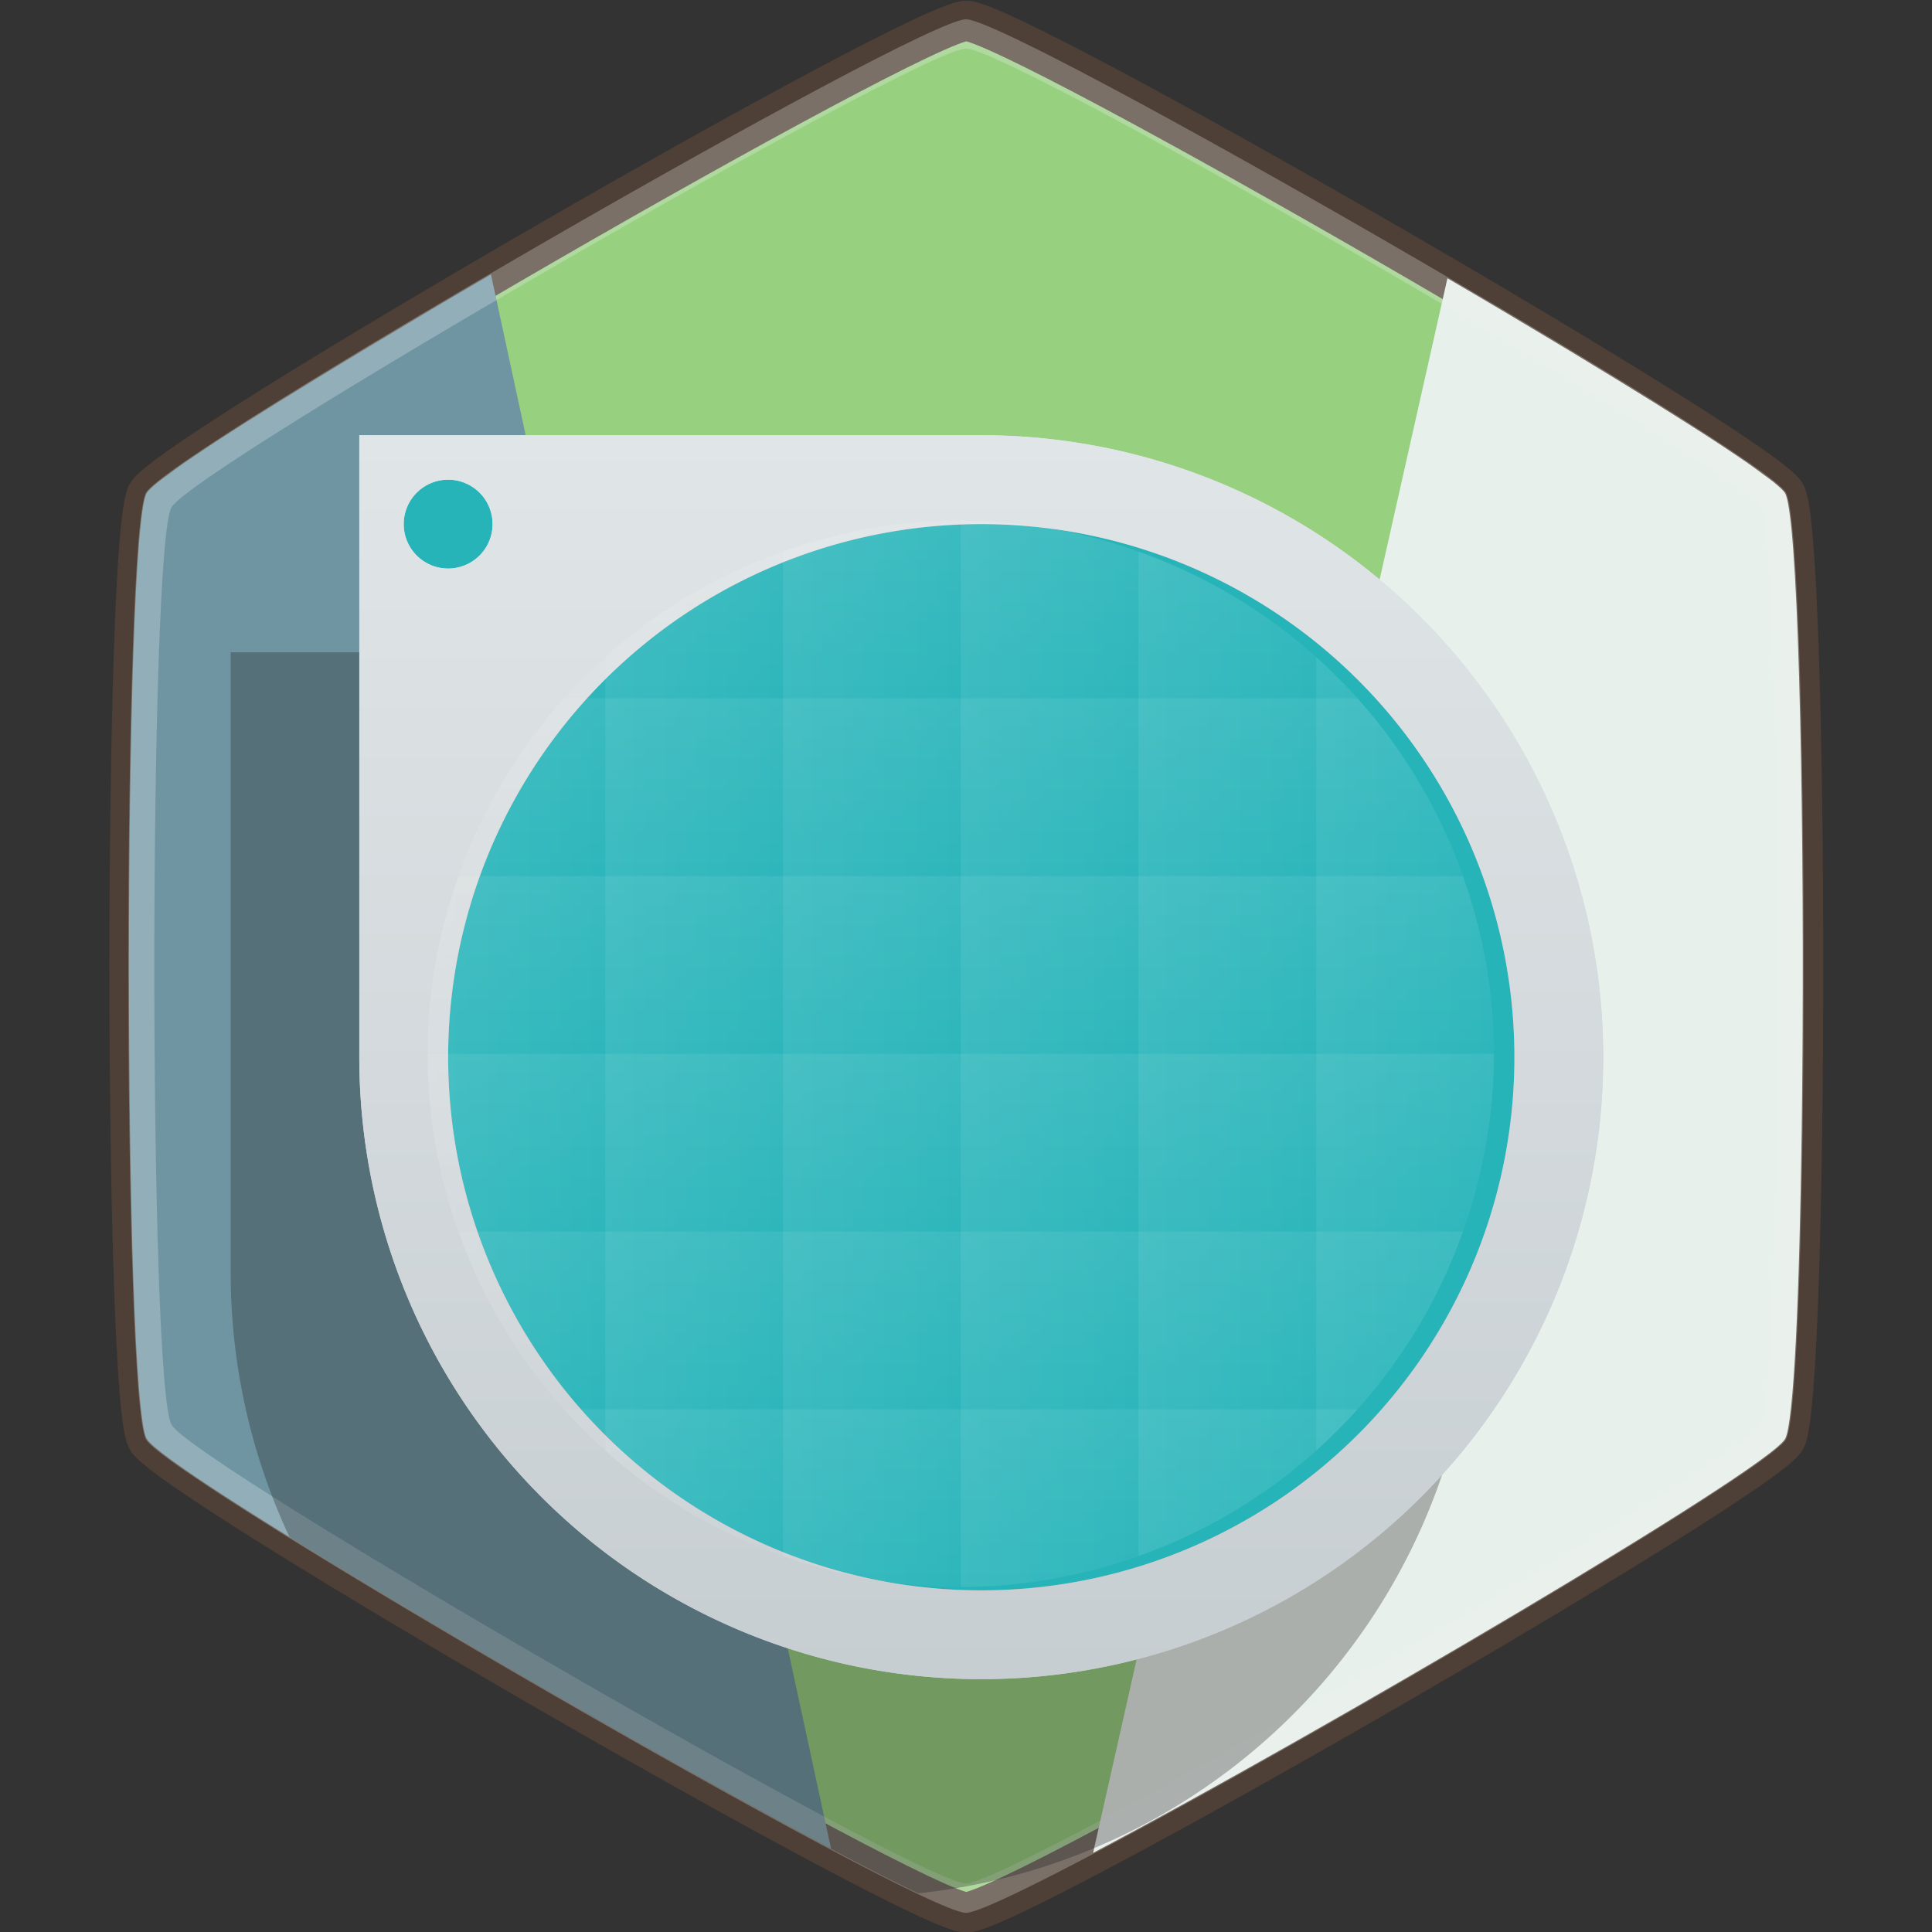 <?xml version="1.0" encoding="UTF-8" standalone="no"?>
<!-- Created with Inkscape (http://www.inkscape.org/) -->

<svg
   xmlns:dc="http://purl.org/dc/elements/1.1/"
   xmlns:cc="http://creativecommons.org/ns#"
   xmlns:rdf="http://www.w3.org/1999/02/22-rdf-syntax-ns#"
   xmlns:svg="http://www.w3.org/2000/svg"
   xmlns="http://www.w3.org/2000/svg"
   xmlns:xlink="http://www.w3.org/1999/xlink"
   xmlns:sodipodi="http://sodipodi.sourceforge.net/DTD/sodipodi-0.dtd"
   xmlns:inkscape="http://www.inkscape.org/namespaces/inkscape"
   width="32"
   version="1.1"
   height="32"
   viewBox="0 0 32 32"
   id="svg60"
   sodipodi:docname="applications-graphics.svg"
   inkscape:version="0.92.2 (unknown)">
  <rect x="0" y="0" width="32" height="32" fill="#333333" stroke="none"/>
  <sodipodi:namedview
     pagecolor="#ffffff"
     bordercolor="#666666"
     borderopacity="1"
     objecttolerance="10"
     gridtolerance="10"
     guidetolerance="10"
     inkscape:pageopacity="0"
     inkscape:pageshadow="2"
     inkscape:window-width="1868"
     inkscape:window-height="1050"
     id="namedview62"
     showgrid="false"
     inkscape:zoom="7.375"
     inkscape:cx="10.385516"
     inkscape:cy="18.202759"
     inkscape:window-x="52"
     inkscape:window-y="0"
     inkscape:window-maximized="1"
     inkscape:current-layer="layer1" />
  <defs
     id="defs5455">
    <linearGradient
       inkscape:collect="always"
       id="linearGradient4508">
      <stop
         style="stop-color:#ffffff"
         id="stop4510" />
      <stop
         offset="1"
         style="stop-color:#ffffff;stop-opacity:0"
         id="stop4512" />
    </linearGradient>
    <linearGradient
       inkscape:collect="always"
       id="linearGradient4496">
      <stop
         style="stop-color:#b83564"
         id="stop4498" />
      <stop
         offset="0.5"
         style="stop-color:#ff6a5a"
         id="stop4504" />
      <stop
         offset="1"
         style="stop-color:#ffb350"
         id="stop4500" />
    </linearGradient>
    <linearGradient
       inkscape:collect="always"
       id="linearGradient4303">
      <stop
         style="stop-color:#c6cdd1"
         id="stop4305" />
      <stop
         offset="1"
         style="stop-color:#e0e5e7"
         id="stop4307" />
    </linearGradient>
    <linearGradient
       inkscape:collect="always"
       xlink:href="#linearGradient4496"
       id="linearGradient4456"
       gradientUnits="userSpaceOnUse"
       gradientTransform="matrix(0.957,0,0,0.957,-2276.412,-816.064)"
       x1="413.571"
       y1="544.798"
       x2="387.571"
       y2="518.798" />
    <linearGradient
       inkscape:collect="always"
       xlink:href="#linearGradient4303"
       id="linearGradient4458"
       gradientUnits="userSpaceOnUse"
       gradientTransform="matrix(0.957,0,0,0.957,-1908.48,-322.584)"
       y1="31"
       x2="0"
       y2="2" />
    <linearGradient
       inkscape:collect="always"
       xlink:href="#linearGradient4303"
       id="linearGradient4460"
       gradientUnits="userSpaceOnUse"
       gradientTransform="matrix(0.957,0,0,0.957,-1908.48,-322.584)"
       y1="31"
       x2="0"
       y2="2" />
    <linearGradient
       inkscape:collect="always"
       xlink:href="#linearGradient4508"
       id="linearGradient4462"
       gradientUnits="userSpaceOnUse"
       gradientTransform="rotate(-90,398.071,532.298)"
       y1="529.798"
       x2="0"
       y2="535.798" />
    <linearGradient
       inkscape:collect="always"
       xlink:href="#linearGradient4508"
       id="linearGradient4464"
       gradientUnits="userSpaceOnUse"
       gradientTransform="rotate(-90,396.071,534.298)"
       y1="529.798"
       x2="0"
       y2="535.798" />
    <linearGradient
       inkscape:collect="always"
       xlink:href="#linearGradient4508"
       id="linearGradient4466"
       gradientUnits="userSpaceOnUse"
       gradientTransform="matrix(0,1,1,0,-126.227,129.227)"
       y1="529.798"
       x2="0"
       y2="535.798" />
    <linearGradient
       inkscape:collect="always"
       xlink:href="#linearGradient4508"
       id="linearGradient4468"
       gradientUnits="userSpaceOnUse"
       gradientTransform="rotate(-90,400.071,530.298)"
       y1="529.798"
       x2="0"
       y2="535.798" />
    <linearGradient
       inkscape:collect="always"
       xlink:href="#linearGradient4508"
       id="linearGradient4470"
       gradientUnits="userSpaceOnUse"
       gradientTransform="matrix(0,1,1,0,-122.227,129.227)"
       y1="529.798"
       x2="0"
       y2="535.798" />
    <linearGradient
       inkscape:collect="always"
       xlink:href="#linearGradient4508"
       id="linearGradient4473"
       gradientUnits="userSpaceOnUse"
       gradientTransform="rotate(-90,394.071,536.298)"
       y1="529.798"
       x2="0"
       y2="535.798" />
    <linearGradient
       inkscape:collect="always"
       xlink:href="#linearGradient4508"
       id="linearGradient4475"
       gradientUnits="userSpaceOnUse"
       gradientTransform="translate(2,-3)"
       y1="529.798"
       x2="0"
       y2="535.798" />
    <linearGradient
       inkscape:collect="always"
       xlink:href="#linearGradient4508"
       id="linearGradient4478"
       gradientUnits="userSpaceOnUse"
       gradientTransform="translate(2,-7)"
       y1="529.798"
       x2="0"
       y2="535.798" />
    <linearGradient
       inkscape:collect="always"
       xlink:href="#linearGradient4508"
       id="linearGradient4480"
       gradientUnits="userSpaceOnUse"
       gradientTransform="matrix(-1,0,0,1,803.143,5)"
       y1="529.798"
       x2="0"
       y2="535.798" />
    <linearGradient
       inkscape:collect="always"
       xlink:href="#linearGradient4508"
       id="linearGradient4482"
       gradientUnits="userSpaceOnUse"
       gradientTransform="translate(2,1)"
       y1="529.798"
       x2="0"
       y2="535.798" />
    <linearGradient
       inkscape:collect="always"
       xlink:href="#linearGradient4508"
       id="linearGradient4484"
       gradientUnits="userSpaceOnUse"
       gradientTransform="matrix(-1,0,0,1,803.143,9)"
       y1="529.798"
       x2="0"
       y2="535.798" />
    <linearGradient
       inkscape:collect="always"
       xlink:href="#linearGradient4508"
       id="linearGradient4486"
       gradientUnits="userSpaceOnUse"
       gradientTransform="translate(2,-11)"
       y1="529.798"
       x2="0"
       y2="535.798" />
  </defs>
  <g
     inkscape:label="Capa 1"
     inkscape:groupmode="layer"
     id="layer1"
     transform="matrix(1 0 0 1 -384.571 -515.798)">
    <g
       transform="translate(1870.201,887.074)"
       id="g4597">
      <path
         inkscape:transform-center-x="-9.2692787e-05"
         sodipodi:type="star"
         style="opacity:1;fill:#97d07f;fill-opacity:1;stroke:#4e4036;stroke-width:0.708;stroke-linecap:round;stroke-linejoin:bevel;stroke-miterlimit:4;stroke-dasharray:none;stroke-dashoffset:0;stroke-opacity:1;paint-order:stroke markers fill"
         id="path4402"
         sodipodi:sides="6"
         sodipodi:cx="-159.88393"
         sodipodi:cy="88.735123"
         sodipodi:r1="16.576097"
         sodipodi:r2="14.355322"
         sodipodi:arg1="1.0471976"
         sodipodi:arg2="1.5707963"
         inkscape:flatsided="true"
         inkscape:rounded="0.05"
         inkscape:randomized="0"
         d="m -151.596,103.09 c -0.718,0.414 -15.858,0.414 -16.576,0 -0.718,-0.414 -8.288,-13.527 -8.288,-14.355 0,-0.829 7.57,-13.941 8.288,-14.355 0.718,-0.414 15.858,-0.414 16.576,10e-7 0.718,0.414 8.288,13.527 8.288,14.355 0,0.829 -7.57,13.941 -8.288,14.355 z"
         transform="matrix(0,0.945,-0.945,0,-1385.77,-204.175)"
         inkscape:transform-center-y="8.6501096e-06" />
      <path
         style="opacity:1;fill:#6f95a3;fill-opacity:1;stroke:none;stroke-width:0.238;stroke-linecap:round;stroke-linejoin:round;stroke-miterlimit:4;stroke-dasharray:none;stroke-dashoffset:0;stroke-opacity:1;paint-order:fill markers stroke"
         d="m -1477.498,-366.729 c 0,0.001 0,0.002 -0.01,0.004 -0.7,0.409 -1.381,0.813 -2.019,1.197 -0.071,0.043 -0.134,0.081 -0.204,0.123 -0.904,0.546 -1.716,1.047 -2.319,1.441 -0.04,0.026 -0.075,0.05 -0.113,0.075 -0.161,0.106 -0.31,0.207 -0.438,0.295 -0.084,0.059 -0.147,0.106 -0.214,0.156 -0.067,0.05 -0.147,0.106 -0.197,0.147 -0.021,0.017 -0.036,0.031 -0.054,0.046 -0.024,0.021 -0.051,0.043 -0.069,0.06 -0.03,0.03 -0.054,0.056 -0.065,0.075 -0.012,0.021 -0.024,0.056 -0.036,0.103 -0.034,0.141 -0.065,0.394 -0.093,0.737 -0.073,0.915 -0.122,2.469 -0.147,4.236 -0.024,1.767 -0.024,3.746 0,5.513 0,1.9e-4 0,3.7e-4 0,5.3e-4 0.024,1.767 0.073,3.32 0.147,4.235 0.028,0.343 0.059,0.596 0.093,0.737 0.011,0.047 0.023,0.082 0.036,0.103 0.298,0.517 7.545,4.782 11.335,6.79 z"
         id="path4404"
         inkscape:connector-curvature="0" />
      <path
         style="opacity:1;fill:#e8f0eb;fill-opacity:1;stroke:none;stroke-width:0.238;stroke-linecap:round;stroke-linejoin:round;stroke-miterlimit:4;stroke-dasharray:none;stroke-dashoffset:0;stroke-opacity:1;paint-order:fill markers stroke"
         d="m -1461.656,-366.667 -5.869,26.08 c 3.751,-1.977 11.159,-6.333 11.461,-6.856 0.147,-0.254 0.239,-2.426 0.275,-5.076 0,-1.6e-4 0,-3.4e-4 0,-5.3e-4 0.055,-3.975 -0.014,-9.028 -0.207,-10.309 0,-2.1e-4 0,-3.1e-4 0,-5.3e-4 -0.021,-0.142 -0.044,-0.238 -0.069,-0.28 -0.011,-0.02 -0.036,-0.046 -0.067,-0.076 -0.015,-0.015 -0.037,-0.034 -0.057,-0.051 -0.019,-0.017 -0.037,-0.033 -0.061,-0.052 -0.046,-0.038 -0.121,-0.09 -0.183,-0.136 -0.072,-0.053 -0.141,-0.106 -0.233,-0.17 -0.129,-0.09 -0.277,-0.189 -0.44,-0.297 -0.026,-0.017 -0.05,-0.033 -0.077,-0.051 -0.599,-0.392 -1.407,-0.893 -2.312,-1.44 -0.055,-0.033 -0.105,-0.064 -0.161,-0.098 -0.631,-0.38 -1.306,-0.781 -2.001,-1.187 z"
         id="path4406"
         inkscape:connector-curvature="0" />
      <path
         inkscape:connector-curvature="0"
         style="opacity:0.271;fill:#f2f2f2;fill-opacity:1;stroke:none;stroke-width:0.67;stroke-linecap:round;stroke-linejoin:bevel;stroke-miterlimit:4;stroke-dasharray:none;stroke-dashoffset:0;stroke-opacity:1;paint-order:stroke markers fill"
         d="m -1469.63,-370.957 c -0.784,0 -13.188,7.162 -13.581,7.841 -0.392,0.679 -0.392,15.002 0,15.682 0.392,0.679 12.797,7.841 13.581,7.841 0.784,0 13.188,-7.162 13.581,-7.841 0.392,-0.679 0.392,-15.002 0,-15.682 -0.392,-0.679 -12.796,-7.841 -13.581,-7.841 z m 0,0.486 c 0.76,0 12.78,6.94 13.159,7.598 0.38,0.658 0.38,14.537 0,15.195 -0.38,0.658 -12.399,7.598 -13.159,7.598 -0.76,0 -12.78,-6.94 -13.159,-7.598 -0.38,-0.658 -0.38,-14.537 0,-15.195 0.38,-0.658 12.399,-7.598 13.159,-7.598 z"
         id="path4408" />
      <path
         inkscape:connector-curvature="0"
         style="opacity:0.3;fill:#1a1a1a;stroke-width:0.071;stroke-linecap:square"
         d="m -1481.809,-360.472 v 1.463 a 1.472,1.472 0 0 0 -5e-4,0.01 1.472,1.472 0 0 0 5e-4,0.013 v 8.822 a 10.307,10.307 0 0 0 0.973,4.344 c 3.102,1.924 8.386,4.938 10.418,5.903 a 10.307,10.307 0 0 0 9.223,-10.247 10.307,10.307 0 0 0 -10.307,-10.307 z"
         id="path4410" />
      <g
         transform="matrix(0.736,0,0,0.736,-1761.57,-800.465)"
         id="g4454"
         inkscape:label="Capa 1">
        <g
           id="g4452"
           transform="translate(11.615,26.411)">
          <circle
             id="circle4412"
             r="12.438"
             style="fill:url(#linearGradient4456);stroke-width:0.092;stroke-linecap:square"
             cy="-307.276"
             cx="-1893.172"
             transform="matrix(1.045,0,0,1.045,2363.752,901.621)" />
          <circle
             r="1.913"
             id="circle4414"
             style="fill:#26b4b9;fill-opacity:1;stroke-width:0.191;stroke-linecap:square"
             cy="-318.757"
             cx="-1904.653"
             transform="matrix(1.045,0,0,1.045,2363.752,901.621)" />
          <path
             d="m -1906.567,-320.67 v 13.394 a 13.394,13.394 0 0 0 13.394,13.394 13.394,13.394 0 0 0 13.394,-13.394 13.394,13.394 0 0 0 -13.394,-13.394 z m 1.913,0.957 a 0.957,0.957 0 0 1 0.957,0.957 0.957,0.957 0 0 1 -0.957,0.957 0.957,0.957 0 0 1 -0.957,-0.957 0.957,0.957 0 0 1 0.957,-0.957 z m 11.481,0.957 a 11.481,11.481 0 0 1 11.481,11.481 11.481,11.481 0 0 1 -11.481,11.481 11.481,11.481 0 0 1 -11.481,-11.481 11.481,11.481 0 0 1 11.481,-11.481 z"
             id="path4416"
             style="fill:url(#linearGradient4458);fill-rule:evenodd;stroke-width:0.957"
             inkscape:connector-curvature="0"
             transform="matrix(1.045,0,0,1.045,2363.752,901.621)" />
          <circle
             r="12.438"
             id="circle4418"
             style="fill:#99a1a7;stroke-width:0.096;stroke-linecap:square"
             cy="-307.276"
             cx="-1893.172"
             transform="matrix(1.045,0,0,1.045,2363.752,901.621)" />
          <circle
             r="11.481"
             id="circle4420"
             style="fill:#26b4b9;fill-opacity:1;stroke-width:0.085;stroke-linecap:square"
             cy="-307.276"
             cx="-1893.172"
             transform="matrix(1.045,0,0,1.045,2363.752,901.621)" />
          <path
             d="m -1906.567,-320.67 v 13.394 a 13.394,13.394 0 0 0 13.394,13.394 13.394,13.394 0 0 0 13.394,-13.394 13.394,13.394 0 0 0 -13.394,-13.394 z m 1.913,0.957 a 0.957,0.957 0 0 1 0.957,0.957 0.957,0.957 0 0 1 -0.957,0.957 0.957,0.957 0 0 1 -0.957,-0.957 0.957,0.957 0 0 1 0.957,-0.957 z m 11.481,0.957 a 11.481,11.481 0 0 1 11.481,11.481 11.481,11.481 0 0 1 -11.481,11.481 11.481,11.481 0 0 1 -11.481,-11.481 11.481,11.481 0 0 1 11.481,-11.481 z"
             id="path4422"
             style="fill:url(#linearGradient4460);fill-rule:evenodd;stroke-width:0.957"
             inkscape:connector-curvature="0"
             transform="matrix(1.045,0,0,1.045,2363.752,901.621)" />
          <g
             transform="translate(-15.647,48.644)"
             id="g4450">
            <path
               inkscape:connector-curvature="0"
               style="opacity:0.1;fill:url(#linearGradient4462);stroke-width:0.1;stroke-linecap:square"
               id="path4424"
               d="m 400.571,519.798 a 12,12 0 0 0 -4,0.701 v 3.299 4 4 4 4 3.299 a 12,12 0 0 0 4,0.701 v -4 -4 -4 -4 -4 z" />
            <path
               inkscape:connector-curvature="0"
               style="opacity:0.1;fill:url(#linearGradient4464);stroke-width:0.1;stroke-linecap:square"
               id="path4426"
               d="m 396.571,520.499 a 12,12 0 0 0 -4,2.373 v 0.926 4 4 4 4 0.928 a 12,12 0 0 0 4,2.371 v -3.299 -4 -4 -4 -4 z" />
            <path
               inkscape:connector-curvature="0"
               style="opacity:0.1;fill:url(#linearGradient4466);stroke-width:0.1;stroke-linecap:square"
               id="path4428"
               d="m 404.571,520.499 v 3.299 4 4 4 4 3.299 a 12,12 0 0 0 4,-2.373 v -0.926 -4 -4 -4 -4 -0.928 a 12,12 0 0 0 -4,-2.371 z" />
            <path
               inkscape:connector-curvature="0"
               style="opacity:0.1;fill:url(#linearGradient4468);stroke-width:0.1;stroke-linecap:square"
               id="path4430"
               d="m 400.571,519.798 v 4 4 4 4 4 4 a 12,12 0 0 0 4,-0.701 v -3.299 -4 -4 -4 -4 -3.299 a 12,12 0 0 0 -4,-0.701 z" />
            <path
               inkscape:connector-curvature="0"
               style="opacity:0.1;fill:url(#linearGradient4470);stroke-width:0.1;stroke-linecap:square"
               id="path4432"
               d="m 408.571,522.87 v 0.928 4 4 4 4 0.926 a 12,12 0 0 0 4,-8.926 12,12 0 0 0 -4,-8.928 z" />
            <path
               inkscape:connector-curvature="0"
               style="opacity:0.1;fill:url(#linearGradient4473);stroke-width:0.1;stroke-linecap:square"
               id="path4434"
               d="m 392.571,522.872 a 12,12 0 0 0 -4,8.926 12,12 0 0 0 4,8.928 v -0.928 -4 -4 -4 -4 z" />
            <g
               id="g4448">
              <path
                 inkscape:connector-curvature="0"
                 style="opacity:0.1;fill:url(#linearGradient4475);stroke-width:0.1;stroke-linecap:square"
                 id="path4436"
                 d="m 389.273,527.798 a 12,12 0 0 0 -0.701,4 h 4 4 4 4 4 4 a 12,12 0 0 0 -0.701,-4 h -3.299 -4 -4 -4 -4 z" />
              <path
                 inkscape:connector-curvature="0"
                 style="opacity:0.1;fill:url(#linearGradient4478);stroke-width:0.1;stroke-linecap:square"
                 id="path4438"
                 d="m 391.644,523.798 a 12,12 0 0 0 -2.371,4 h 3.299 4 4 4 4 3.299 a 12,12 0 0 0 -2.373,-4 h -0.926 -4 -4 -4 -4 z" />
              <path
                 inkscape:connector-curvature="0"
                 style="opacity:0.1;fill:url(#linearGradient4480);stroke-width:0.1;stroke-linecap:square"
                 id="path4440"
                 d="m 389.273,535.798 a 12,12 0 0 0 2.373,4 h 0.926 4 4 4 4 0.928 a 12,12 0 0 0 2.371,-4 h -3.299 -4 -4 -4 -4 z" />
              <path
                 inkscape:connector-curvature="0"
                 style="opacity:0.1;fill:url(#linearGradient4482);stroke-width:0.1;stroke-linecap:square"
                 id="path4442"
                 d="m 388.571,531.798 a 12,12 0 0 0 0.701,4 h 3.299 4 4 4 4 3.299 a 12,12 0 0 0 0.701,-4 h -4 -4 -4 -4 -4 z" />
              <path
                 inkscape:connector-curvature="0"
                 style="opacity:0.1;fill:url(#linearGradient4484);stroke-width:0.1;stroke-linecap:square"
                 id="path4444"
                 d="m 391.646,539.798 a 12,12 0 0 0 8.926,4 12,12 0 0 0 8.928,-4 h -0.928 -4 -4 -4 -4 z" />
              <path
                 inkscape:connector-curvature="0"
                 style="opacity:0.1;fill:url(#linearGradient4486);stroke-width:0.1;stroke-linecap:square"
                 id="path4446"
                 d="m 400.571,519.798 a 12,12 0 0 0 -8.928,4 h 0.928 4 4 4 4 0.926 a 12,12 0 0 0 -8.926,-4 z" />
            </g>
          </g>
        </g>
      </g>
    </g>
  </g>
</svg>

